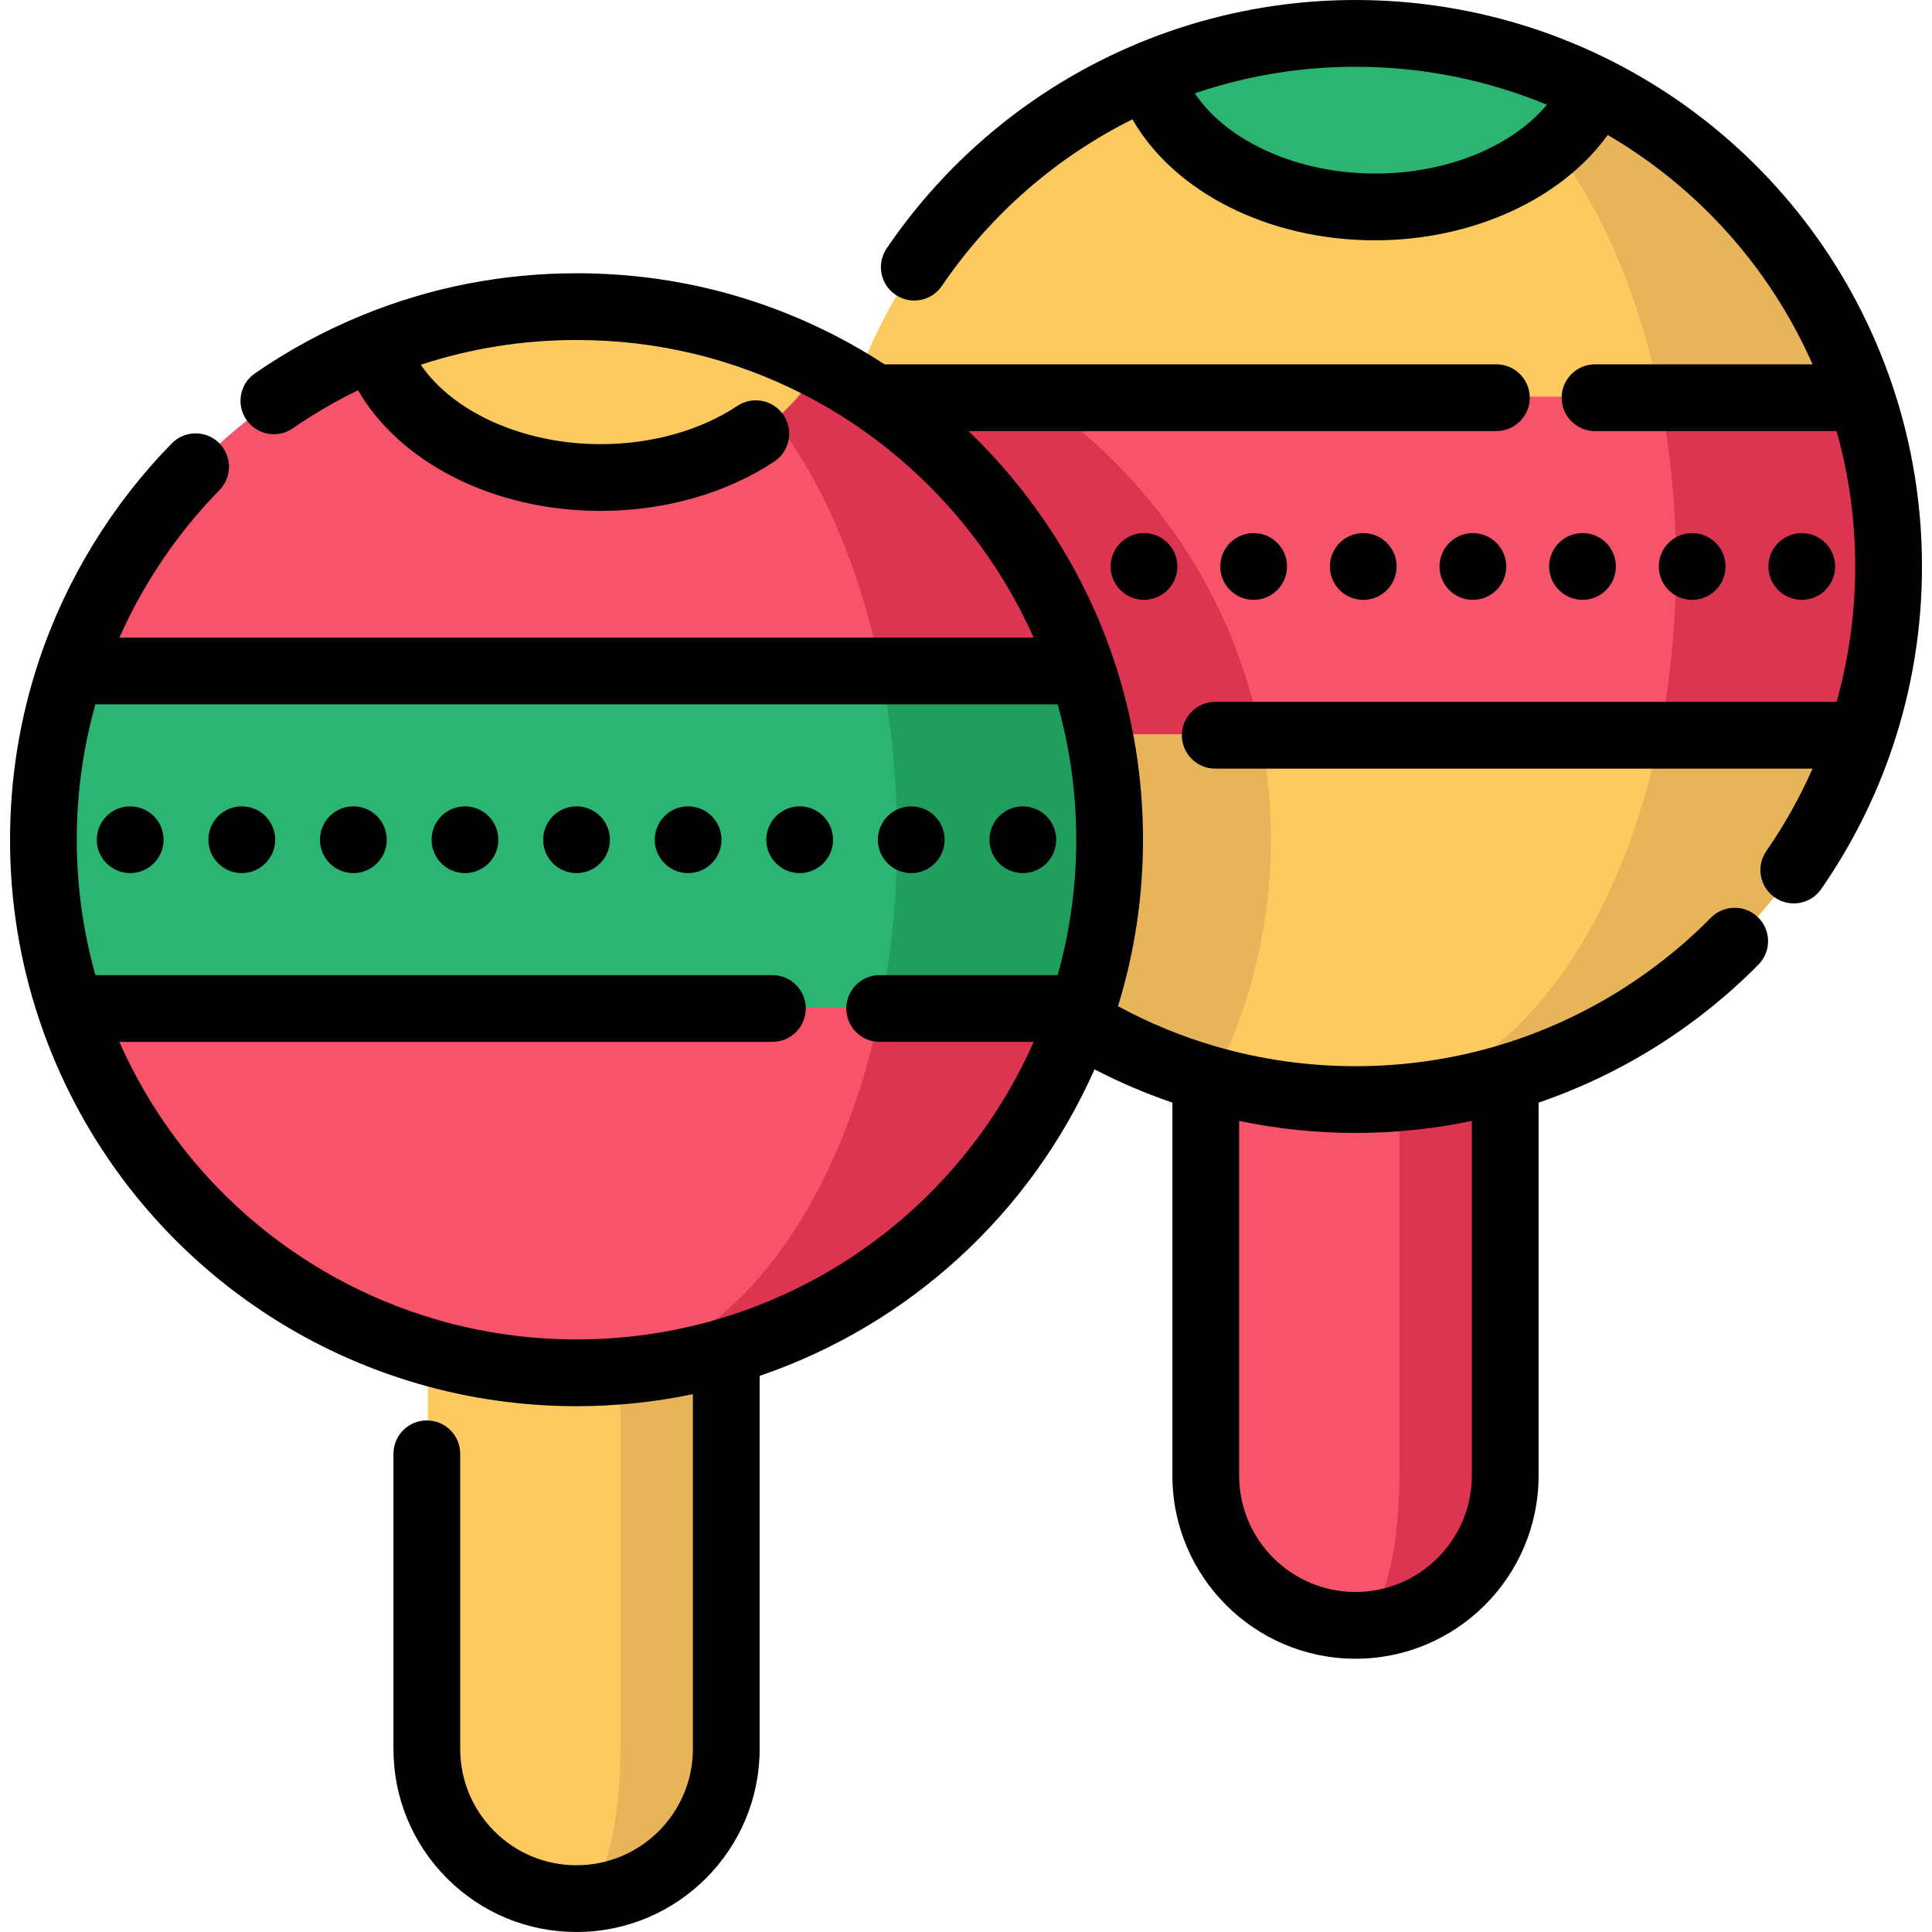 <?xml version="1.0" encoding="iso-8859-1"?>
<!-- Generator: Adobe Illustrator 19.0.0, SVG Export Plug-In . SVG Version: 6.00 Build 0)  -->
<svg version="1.1" id="Layer_1" xmlns="http://www.w3.org/2000/svg" xmlns:xlink="http://www.w3.org/1999/xlink" x="0px" y="0px"
	 viewBox="0 0 512 512" style="enable-background:new 0 0 512 512;" xml:space="preserve">
<path style="fill:#F75469;" d="M399.18,285.485v105.314c0,21.914-17.763,39.677-39.677,39.677c-10.957,0-20.876-4.435-28.059-11.618
	c-7.171-7.183-11.618-17.102-11.618-28.059V285.485c12.585,3.68,25.901,5.65,39.677,5.65
	C373.279,291.134,386.595,289.165,399.18,285.485z"/>
<path style="fill:#DD3551;" d="M370.862,290.668v100.13c0,21.914-5.086,39.677-11.359,39.677c21.914,0,39.677-17.763,39.677-39.677
	V285.485C390.09,288.143,380.614,289.894,370.862,290.668z"/>
<path style="fill:#FCCA5F;" d="M500.779,149.855c0,64.245-42.885,118.477-101.599,135.626c-12.585,3.68-25.901,5.65-39.677,5.65
	c-13.116,0-25.807-1.781-37.849-5.131c-0.613-0.165-1.227-0.342-1.828-0.519c-58.714-17.138-101.61-71.381-101.61-135.626
	c0-22.929,5.461-44.584,15.156-63.726c23.294-46.011,71.027-77.549,126.131-77.549C437.524,8.579,500.779,71.822,500.779,149.855z"
	/>
<path style="fill:#E8B459;" d="M500.779,149.859c0,64.245-42.885,118.477-101.599,135.626c-12.585,3.68-25.901,5.65-39.677,5.65
	c8.256,0,16.229-1.97,23.778-5.65c35.183-17.149,60.884-71.381,60.884-135.626c0-78.033-37.908-141.276-84.662-141.276
	C437.524,8.583,500.779,71.826,500.779,149.859z"/>
<path style="fill:#2AB573;" d="M423.724,23.987c-8.516,17.421-31.208,29.888-57.841,29.888c-29.109,0-53.477-14.861-59.846-34.818
	c16.489-6.758,34.546-10.474,53.465-10.474C382.62,8.583,404.452,14.138,423.724,23.987z"/>
<path style="fill:#F75469;" d="M500.779,149.855c0,15.64-2.536,30.678-7.23,44.725H225.445c-0.059-0.177-0.118-0.354-0.177-0.543
	c-0.212-0.649-0.425-1.309-0.625-1.958c-0.047-0.13-0.094-0.271-0.13-0.401c-0.201-0.625-0.389-1.25-0.566-1.875
	c-0.153-0.495-0.295-0.991-0.425-1.486c-0.165-0.566-0.33-1.144-0.472-1.722c-0.012-0.012-0.024-0.035-0.024-0.047
	c-0.212-0.79-0.413-1.58-0.613-2.383c-0.425-1.675-0.802-3.35-1.156-5.036c-0.189-0.861-0.354-1.71-0.519-2.571
	c-0.024-0.118-0.047-0.248-0.083-0.377c-0.165-0.908-0.33-1.828-0.484-2.748c-0.094-0.566-0.189-1.12-0.271-1.687
	c-0.094-0.578-0.177-1.156-0.259-1.734c-0.177-1.262-0.342-2.524-0.484-3.798c-0.083-0.625-0.153-1.25-0.212-1.887
	c-0.283-2.807-0.484-5.626-0.602-8.48c-0.035-0.755-0.059-1.51-0.071-2.276c-0.047-1.238-0.059-2.477-0.059-3.715
	c0-1.923,0.035-3.845,0.118-5.756v-0.13c0.035-0.885,0.083-1.781,0.142-2.654c0.059-1.144,0.142-2.288,0.248-3.42
	c0.059-0.837,0.142-1.675,0.224-2.5c0.083-0.826,0.177-1.651,0.271-2.477c0.094-0.79,0.201-1.569,0.307-2.347
	c0.071-0.566,0.153-1.12,0.236-1.675c0.212-1.415,0.436-2.831,0.696-4.234c0.083-0.436,0.153-0.873,0.248-1.309
	c0.106-0.578,0.212-1.168,0.33-1.746c0.035-0.13,0.059-0.271,0.094-0.413c0.354-1.757,0.755-3.491,1.179-5.225
	c0.024-0.094,0.047-0.177,0.059-0.271c0.224-0.861,0.436-1.71,0.672-2.559c0.224-0.849,0.46-1.687,0.696-2.524
	c0.035-0.106,0.071-0.224,0.106-0.342c0.236-0.837,0.495-1.663,0.755-2.5c0.271-0.885,0.554-1.769,0.849-2.642h268.103
	C498.243,119.189,500.779,134.227,500.779,149.855z"/>
<path style="fill:#81D8AB;" d="M255.746,149.859c0,15.64,1.864,30.678,5.308,44.725h-35.608c-4.694-14.047-7.23-29.085-7.23-44.725
	c0-15.628,2.536-30.666,7.23-44.725h35.608C257.609,119.193,255.746,134.231,255.746,149.859z"/>
<path style="fill:#DD3551;" d="M500.779,149.859c0,15.64-2.536,30.678-7.23,44.725h-53.713c2.807-14.047,4.329-29.085,4.329-44.725
	c0-15.628-1.522-30.666-4.329-44.725h53.713C498.243,119.193,500.779,134.231,500.779,149.859z"/>
<path style="fill:#FCCA5F;" d="M192.751,357.9v105.314c0,21.914-17.763,39.677-39.677,39.677c-10.957,0-20.876-4.435-28.059-11.618
	c-7.171-7.183-11.618-17.102-11.618-28.059V357.9c12.585,3.68,25.901,5.65,39.677,5.65S180.166,361.58,192.751,357.9z"/>
<g>
	<path style="fill:#E8B459;" d="M164.433,363.085v100.13c0,21.914-5.086,39.677-11.359,39.677c21.914,0,39.677-17.763,39.677-39.677
		V357.901C183.66,360.559,174.184,362.309,164.433,363.085z"/>
	<path style="fill:#E8B459;" d="M336.81,222.274c0,22.929-5.461,44.584-15.156,63.726c-0.613-0.165-1.227-0.342-1.828-0.519
		c-58.714-17.138-101.61-71.381-101.61-135.626c0-3.31,0.113-6.593,0.337-9.846c2.213-32.156,39.205-48.627,64.498-28.648
		C315.797,137.23,336.81,177.293,336.81,222.274z"/>
</g>
<path style="fill:#DD3551;" d="M334.086,194.58h-108.64c-0.059-0.177-0.118-0.354-0.177-0.543c-0.212-0.649-0.425-1.309-0.625-1.958
	c-0.047-0.13-0.094-0.271-0.13-0.401c-0.201-0.625-0.389-1.25-0.566-1.875c-0.153-0.495-0.295-0.991-0.425-1.486
	c-0.165-0.566-0.33-1.144-0.472-1.722c-0.012-0.012-0.024-0.035-0.024-0.047c-0.212-0.79-0.413-1.58-0.613-2.383
	c-0.425-1.675-0.802-3.35-1.156-5.036c-0.189-0.861-0.354-1.71-0.519-2.571c-0.024-0.118-0.047-0.248-0.083-0.377
	c-0.165-0.908-0.33-1.828-0.484-2.748c-0.094-0.566-0.189-1.12-0.271-1.687c-0.094-0.578-0.177-1.156-0.259-1.734
	c-0.177-1.262-0.342-2.524-0.484-3.798c-0.083-0.625-0.153-1.25-0.212-1.887c-0.283-2.807-0.484-5.626-0.602-8.48
	c-0.035-0.755-0.059-1.51-0.071-2.276c-0.047-1.238-0.059-2.477-0.059-3.715c0-1.923,0.035-3.845,0.118-5.756v-0.13
	c0.035-0.885,0.083-1.781,0.142-2.654c0.059-1.144,0.142-2.288,0.248-3.42c0.059-0.837,0.142-1.675,0.224-2.5
	c0.083-0.826,0.177-1.651,0.271-2.477c0.094-0.79,0.201-1.569,0.307-2.347c0.071-0.566,0.153-1.12,0.236-1.675
	c0.212-1.415,0.436-2.831,0.696-4.234c0.083-0.436,0.153-0.873,0.248-1.309c0.106-0.578,0.212-1.168,0.33-1.746
	c0.035-0.13,0.059-0.271,0.094-0.413c0.354-1.757,0.755-3.491,1.179-5.225c0.024-0.094,0.047-0.177,0.059-0.271
	c0.224-0.861,0.436-1.71,0.672-2.559c0.224-0.849,0.46-1.687,0.696-2.524c0.035-0.106,0.071-0.224,0.106-0.342
	c0.236-0.837,0.495-1.663,0.755-2.5c0.271-0.885,0.554-1.769,0.849-2.642h49.077C304.8,125.582,326.726,157.451,334.086,194.58z"/>
<path style="fill:#F75469;" d="M153.074,80.998c78.021,0,141.276,63.243,141.276,141.276c0,64.245-42.885,118.477-101.599,135.626
	c-12.585,3.68-25.901,5.65-39.677,5.65c-13.776,0-27.092-1.97-39.677-5.65c-58.714-17.138-101.61-71.381-101.61-135.626
	C11.786,144.241,75.041,80.998,153.074,80.998z"/>
<path style="fill:#DD3551;" d="M294.35,222.274c0,64.245-42.885,118.477-101.599,135.626c-12.585,3.68-25.901,5.65-39.677,5.65
	c8.256,0,16.229-1.97,23.778-5.65c35.183-17.149,60.884-71.381,60.884-135.626c0-78.033-37.908-141.276-84.662-141.276
	C231.095,80.998,294.35,144.241,294.35,222.274z"/>
<path style="fill:#FCCA5F;" d="M217.295,96.402c-8.516,17.421-31.209,29.888-57.841,29.888c-29.109,0-53.477-14.861-59.846-34.818
	c16.489-6.758,34.546-10.474,53.465-10.474C176.191,80.998,198.023,86.553,217.295,96.402z"/>
<path style="fill:#2AB573;" d="M294.35,222.274c0,15.64-2.536,30.678-7.23,44.725H19.016c-4.694-14.047-7.23-29.085-7.23-44.725
	c0-15.628,2.536-30.666,7.23-44.725h268.103C291.814,191.608,294.35,206.646,294.35,222.274z"/>
<path style="fill:#1F9E5E;" d="M294.35,222.274c0,15.64-2.536,30.678-7.23,44.725h-53.713c2.807-14.047,4.329-29.085,4.329-44.725
	c0-15.628-1.521-30.666-4.329-44.725h53.713C291.814,191.608,294.35,206.646,294.35,222.274z"/>
<path d="M152.79,213.691c-4.895,0-8.846,3.963-8.846,8.846c0,4.883,3.951,8.846,8.846,8.846c4.883,0,8.846-3.963,8.846-8.846
	C161.636,217.654,157.673,213.691,152.79,213.691z"/>
<circle cx="241.493" cy="222.54" r="8.846"/>
<circle cx="211.924" cy="222.54" r="8.846"/>
<path d="M64.082,213.691c-4.895,0-8.858,3.963-8.858,8.846c0,4.883,3.963,8.846,8.858,8.846c4.883,0,8.846-3.963,8.846-8.846
	C72.928,217.654,68.965,213.691,64.082,213.691z"/>
<path d="M93.651,213.691c-4.895,0-8.858,3.963-8.858,8.846c0,4.883,3.963,8.846,8.858,8.846c4.883,0,8.846-3.963,8.846-8.846
	C102.497,217.654,98.534,213.691,93.651,213.691z"/>
<path d="M123.221,213.691c-4.895,0-8.846,3.963-8.846,8.846c0,4.883,3.951,8.846,8.846,8.846c4.883,0,8.846-3.963,8.846-8.846
	C132.066,217.654,128.103,213.691,123.221,213.691z"/>
<path d="M182.359,213.691c-4.895,0-8.846,3.963-8.846,8.846c0,4.883,3.951,8.846,8.846,8.846c4.883,0,8.846-3.963,8.846-8.846
	C191.205,217.654,187.242,213.691,182.359,213.691z"/>
<path d="M453.42,243.199c-15.82,16.009-35.531,27.786-57.007,34.058c-12.014,3.512-24.527,5.295-37.194,5.295
	s-25.18-1.781-37.2-5.296c-8.912-2.598-17.535-6.163-25.731-10.596c4.378-14.23,6.624-29.05,6.624-44.122
	c0-16.264-2.585-32.254-7.684-47.523c-7.692-23.077-21.108-43.986-38.56-60.772h139.89c4.885,0,8.846-3.961,8.846-8.846
	c0-4.885-3.961-8.846-8.846-8.846H234.419c-4.316-2.811-8.779-5.409-13.382-7.762c-21.26-10.864-44.221-16.372-68.246-16.372
	c-19.677,0-38.795,3.746-56.813,11.132c-9.972,4.079-19.535,9.259-28.426,15.398c-4.02,2.776-5.028,8.286-2.252,12.305
	c2.776,4.02,8.285,5.028,12.305,2.252c5.496-3.796,11.287-7.165,17.289-10.087c11.066,19.215,35.994,31.981,64.278,31.981
	c16.939,0,33.282-4.647,46.015-13.085c4.073-2.699,5.186-8.188,2.487-12.26s-8.188-5.186-12.26-2.489
	c-9.87,6.539-22.741,10.141-36.244,10.141c-20.558,0-39.097-8.493-47.656-21.042c13.251-4.353,27.095-6.558,41.275-6.558
	c21.2,0,41.453,4.857,60.195,14.434c26.993,13.799,48.686,36.882,60.934,64.424H31.654c6.406-14.425,15.424-27.767,26.504-39.078
	c3.418-3.49,3.36-9.091-0.13-12.509c-3.489-3.418-9.091-3.361-12.509,0.13c-15.877,16.209-28.04,36.095-35.176,57.505
	c-5.1,15.273-7.685,31.264-7.685,47.526c0,16.277,2.585,32.266,7.684,47.523c15.572,46.705,53.066,82.816,100.289,96.593
	c13.627,3.984,27.812,6.005,42.16,6.005c10.415,0,20.74-1.079,30.831-3.186v94.004c0,17.001-13.83,30.831-30.831,30.831
	c-8.24,0-15.984-3.206-21.799-9.022c-5.824-5.834-9.032-13.579-9.032-21.809v-78.205c0-4.885-3.961-8.846-8.846-8.846
	s-8.846,3.961-8.846,8.846v78.206c0,12.95,5.045,25.135,14.209,34.314c9.162,9.163,21.348,14.209,34.314,14.209
	c26.756,0,48.523-21.767,48.523-48.523v-98.855c39.696-13.537,71.836-43.07,88.745-81.231c6.658,3.459,13.561,6.4,20.641,8.815
	v98.856c0,26.755,21.767,48.522,48.523,48.522c26.755,0,48.522-21.767,48.522-48.522v-98.86c21.874-7.477,41.91-20.02,58.262-36.569
	c3.433-3.475,3.4-9.076-0.074-12.509C462.454,239.69,456.853,239.724,453.42,243.199z M189.984,349.673
	c-12.014,3.512-24.527,5.293-37.194,5.293c-12.667,0-25.181-1.781-37.2-5.296c-37.64-10.981-68.266-38.048-83.959-73.563h173.066
	c4.885,0,8.846-3.961,8.846-8.846c0-4.885-3.961-8.846-8.846-8.846H25.282c-3.265-11.611-4.933-23.647-4.933-35.879
	c0-12.222,1.669-24.259,4.935-35.879h255.002c3.266,11.619,4.935,23.656,4.935,35.879c0,12.231-1.668,24.267-4.934,35.879h-47.163
	c-4.885,0-8.846,3.961-8.846,8.846c0,4.885,3.961,8.846,8.846,8.846h40.813C258.244,311.614,227.62,338.683,189.984,349.673z
	 M359.22,421.893c-17,0-30.83-13.83-30.83-30.83v-94.007c10.091,2.108,20.415,3.186,30.83,3.186c10.416,0,20.741-1.079,30.831-3.187
	v94.007C390.051,408.062,376.221,421.893,359.22,421.893z"/>
<path d="M501.657,102.597C481.184,41.23,423.943,0,359.219,0c-49.776,0-96.22,24.608-124.24,65.826
	c-2.747,4.041-1.697,9.542,2.342,12.289c4.04,2.747,9.542,1.697,12.289-2.342c12.988-19.106,30.467-34.16,50.495-44.152
	c11.036,19.262,35.994,32.064,64.327,32.064c25.797,0,49.451-10.962,61.626-27.918c23.653,13.811,42.847,34.862,54.289,60.785
	h-57.646c-4.885,0-8.846,3.961-8.846,8.846s3.961,8.846,8.846,8.846h64.015c3.265,11.609,4.932,23.647,4.932,35.879
	c0,12.231-1.668,24.267-4.934,35.879H322.054c-4.885,0-8.846,3.961-8.846,8.846c0,4.885,3.961,8.846,8.846,8.846h158.292
	c-3.377,7.625-7.461,14.935-12.24,21.824c-2.785,4.014-1.789,9.525,2.226,12.311c1.538,1.067,3.294,1.579,5.035,1.579
	c2.801,0,5.558-1.328,7.276-3.804c8.125-11.71,14.523-24.481,19.014-37.951c5.1-15.262,7.687-31.253,7.687-47.529
	S506.755,117.854,501.657,102.597z M364.433,45.991c-20.684,0-39.316-8.59-47.803-21.259c13.537-4.598,27.897-7.04,42.589-7.04
	c17.816,0,34.989,3.542,50.734,10.06C400.634,38.892,383.422,45.991,364.433,45.991z"/>
<path d="M428.229,150.118c0-4.883-3.951-8.846-8.834-8.846c-4.895,0-8.858,3.963-8.858,8.846c0,4.883,3.963,8.846,8.858,8.846
	C424.278,158.964,428.229,155.001,428.229,150.118z"/>
<circle cx="448.441" cy="150.122" r="8.846"/>
<circle cx="361.279" cy="150.122" r="8.846"/>
<path d="M294.325,150.118c0,4.883,3.963,8.846,8.846,8.846c4.895,0,8.846-3.963,8.846-8.846s-3.951-8.846-8.846-8.846
	C298.288,141.272,294.325,145.235,294.325,150.118z"/>
<circle cx="390.329" cy="150.122" r="8.846"/>
<path d="M323.387,150.118c0,4.883,3.951,8.846,8.846,8.846c4.883,0,8.846-3.963,8.846-8.846s-3.963-8.846-8.846-8.846
	C327.338,141.272,323.387,145.235,323.387,150.118z"/>
<path d="M34.502,213.691c-4.895,0-8.858,3.963-8.858,8.846c0,4.883,3.963,8.846,8.858,8.846c4.883,0,8.846-3.963,8.846-8.846
	C43.347,217.654,39.384,213.691,34.502,213.691z"/>
<circle cx="271.062" cy="222.54" r="8.846"/>
<circle cx="477.491" cy="150.122" r="8.846"/>
<g>
</g>
<g>
</g>
<g>
</g>
<g>
</g>
<g>
</g>
<g>
</g>
<g>
</g>
<g>
</g>
<g>
</g>
<g>
</g>
<g>
</g>
<g>
</g>
<g>
</g>
<g>
</g>
<g>
</g>
</svg>
